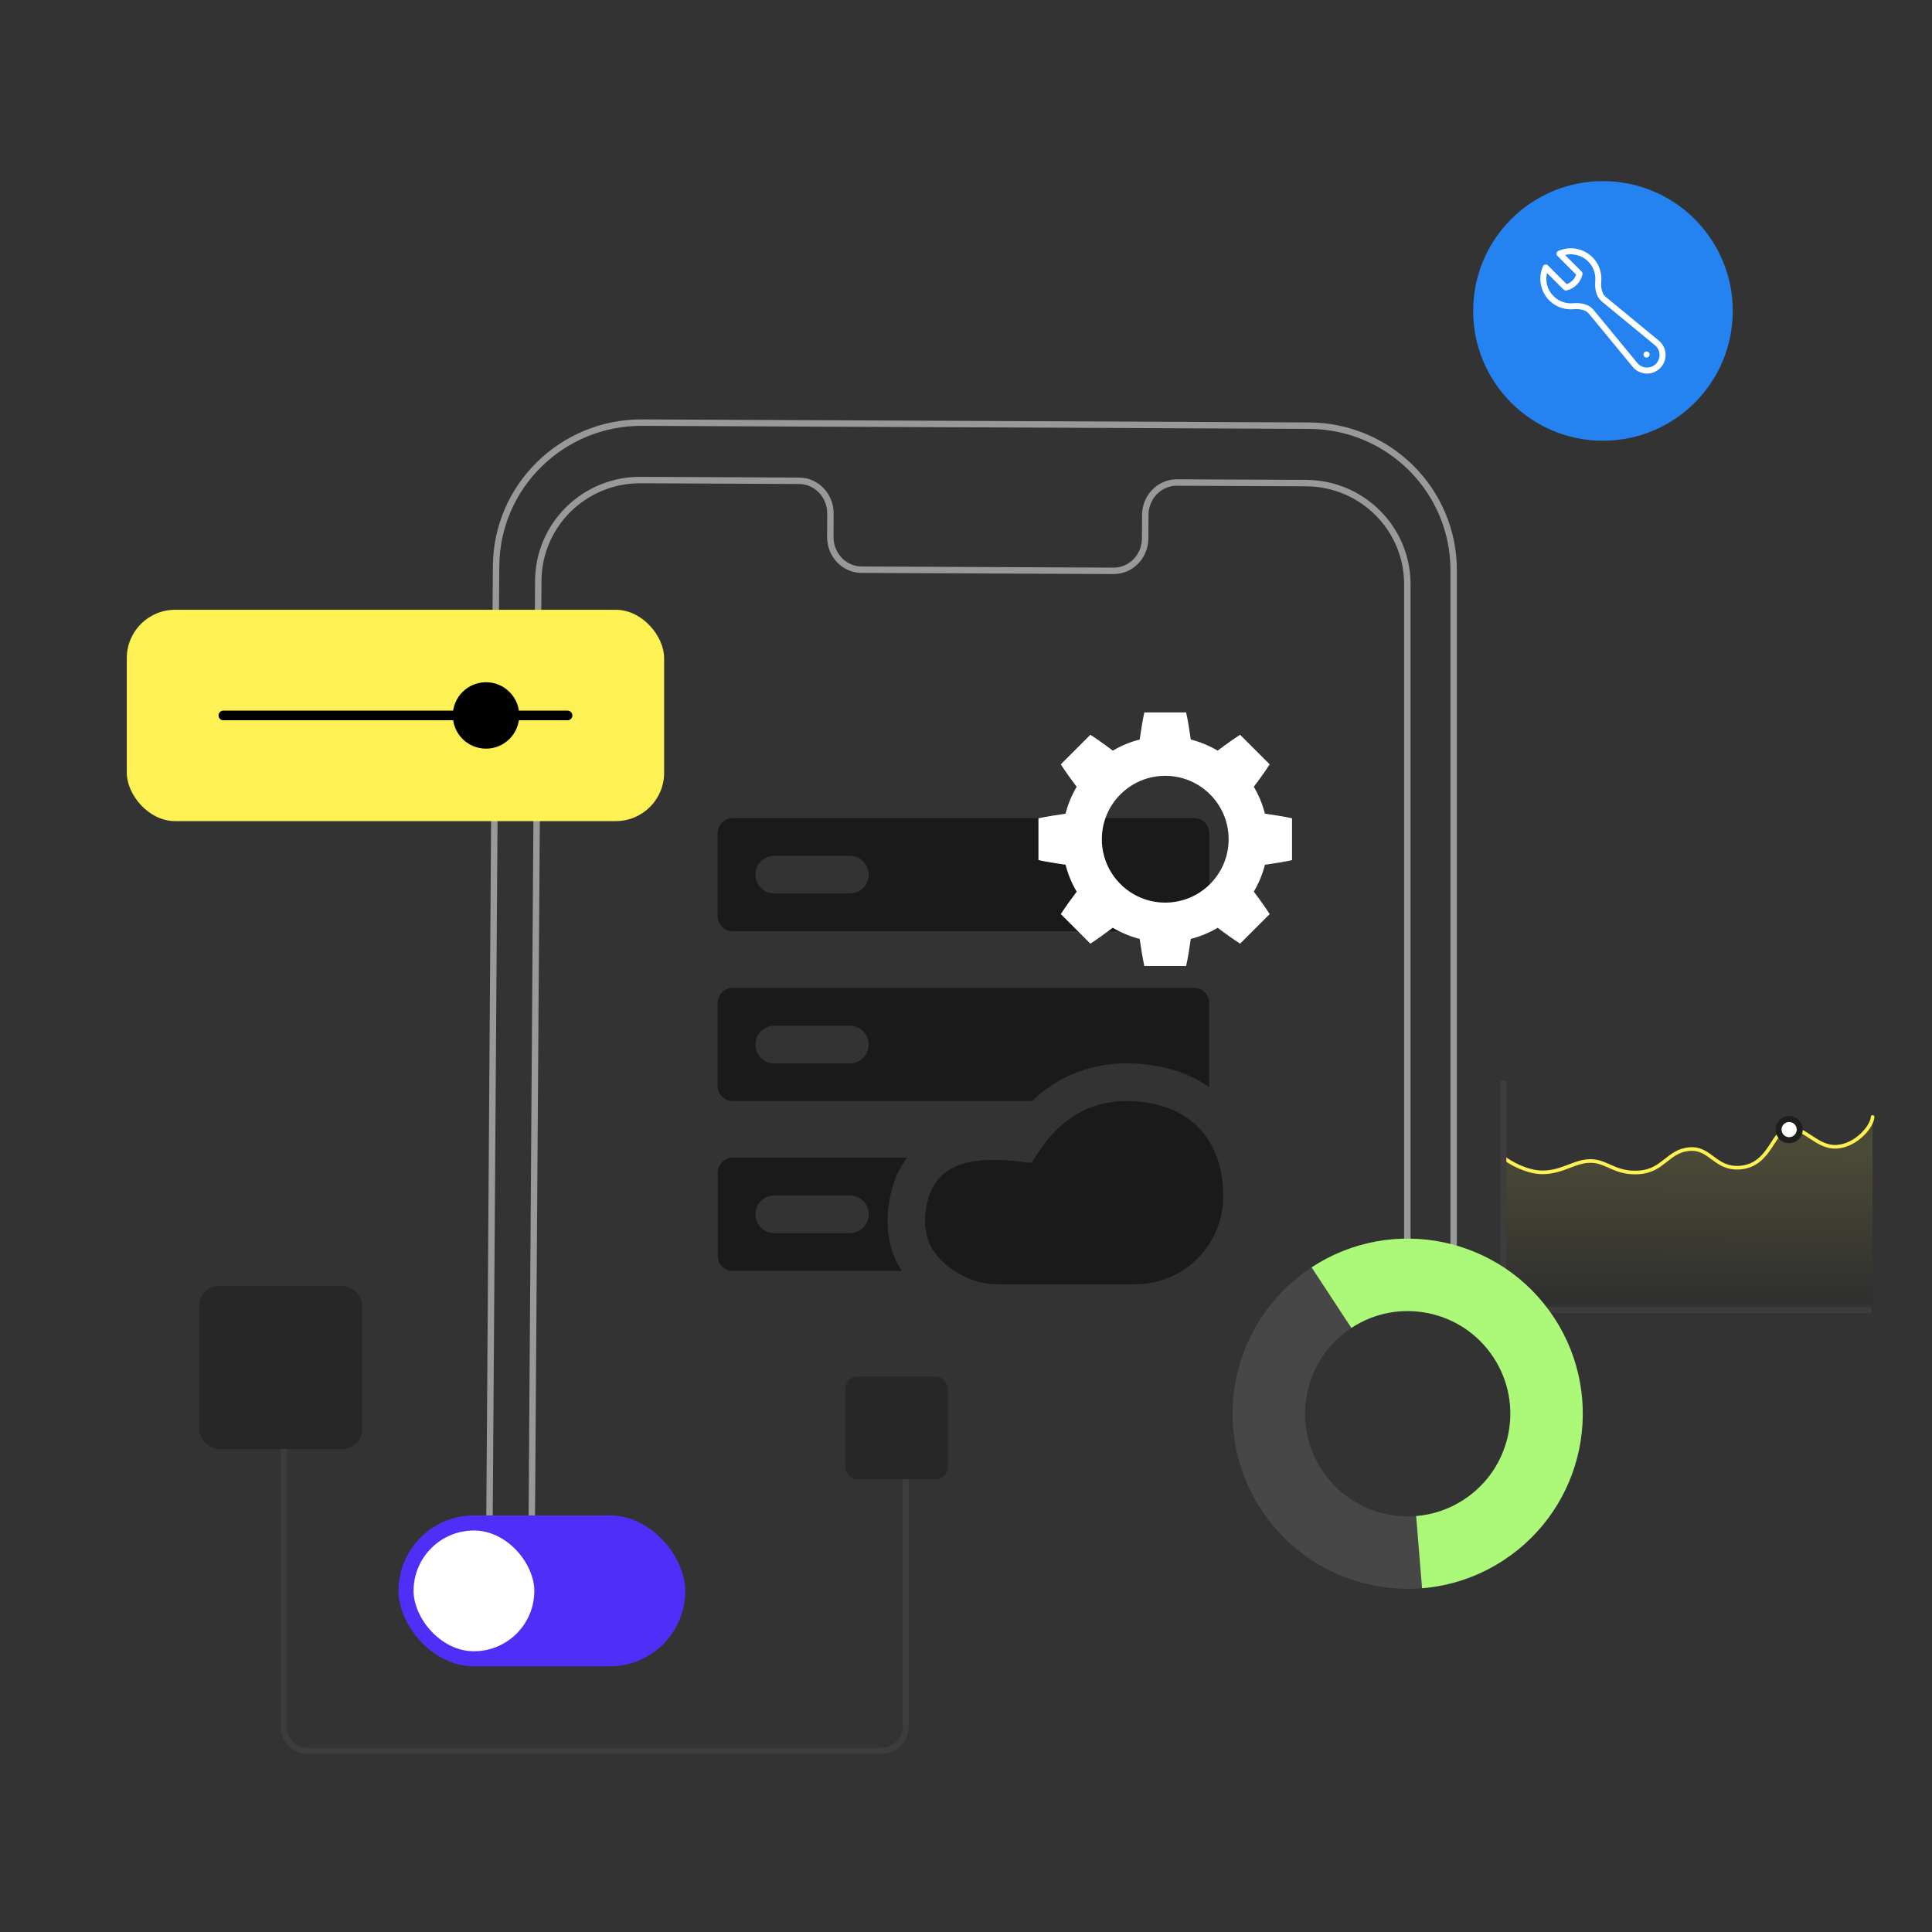 <svg width="320" height="320" viewBox="0 0 320 320" fill="none" xmlns="http://www.w3.org/2000/svg">
<rect x="0" y="0" width="320" height="320" fill="#333333" stroke="none"/>
<path d="M81 262.749L82.167 93.828C82.224 80.606 93.052 69.943 106.347 70L216.821 70.504C230.106 70.561 240.829 81.319 240.771 94.541V211.5" stroke="white" stroke-opacity="0.5" stroke-width="1.065"/>
<path d="M88 263.423L89.157 96.205C89.196 86.941 96.781 79.474 106.087 79.512L124.834 79.597L132.371 79.635C135.241 79.645 137.556 82.08 137.546 85.067L137.527 88.929C137.508 91.915 139.832 94.35 142.701 94.36L184.452 94.55C187.321 94.56 189.665 92.153 189.674 89.166L189.694 85.305C189.703 82.318 192.046 79.911 194.916 79.921L216.332 80.016C225.629 80.054 233.147 87.588 233.099 96.843V210" stroke="white" stroke-opacity="0.5" stroke-width="1.065"/>
<path d="M265.5 73C277.374 73 287 63.374 287 51.5C287 39.626 277.374 30 265.5 30C253.626 30 244 39.626 244 51.5C244 63.374 253.626 73 265.5 73Z" fill="#2482F1"/>
<path d="M255.622 46.181C255.622 46.812 255.753 47.437 256.007 48.015C256.261 48.593 256.632 49.112 257.097 49.539C257.562 49.966 258.111 50.291 258.709 50.495C259.306 50.699 259.94 50.776 260.569 50.722C261.659 50.63 262.862 50.794 263.557 51.638L270.802 60.434C271.03 60.713 271.315 60.941 271.637 61.102C271.958 61.265 272.311 61.357 272.67 61.375C273.03 61.393 273.39 61.335 273.726 61.205C274.062 61.076 274.368 60.877 274.622 60.622C274.877 60.368 275.076 60.062 275.205 59.726C275.335 59.39 275.393 59.03 275.375 58.67C275.358 58.311 275.265 57.959 275.103 57.637C274.941 57.315 274.713 57.031 274.434 56.802L265.638 49.558C264.794 48.863 264.63 47.66 264.722 46.57C264.79 45.778 264.65 44.982 264.315 44.261C263.981 43.54 263.463 42.919 262.815 42.46C262.166 42 261.408 41.719 260.617 41.642C259.826 41.566 259.028 41.699 258.304 42.026L261.622 45.344C261.494 45.899 261.212 46.407 260.809 46.81C260.407 47.213 259.899 47.495 259.343 47.623L256.025 44.305C255.766 44.877 255.622 45.512 255.622 46.181Z" stroke="white" stroke-linecap="round" stroke-linejoin="round"/>
<path d="M272.723 58.715H272.715V58.724H272.723V58.715Z" stroke="white" stroke-linecap="round" stroke-linejoin="round"/>
<path d="M200.275 180.062C197.381 178.037 193.775 176.706 189.481 176.268C182.175 175.531 175.931 177.606 170.943 182.375H121.368C120.705 182.375 120.069 182.111 119.601 181.642C119.132 181.174 118.868 180.538 118.868 179.875V166.125C118.868 164.75 119.987 163.625 121.368 163.625H197.781C199.156 163.625 200.281 164.75 200.281 166.125V179.875L200.275 180.062ZM186.743 182.375H186.562H186.75H186.743ZM150.25 191.75C148.85 193.568 147.881 195.812 147.375 198.487C146.493 203.068 147.181 207.118 149.356 210.5H121.375C120.712 210.5 120.076 210.236 119.607 209.767C119.138 209.299 118.875 208.663 118.875 208V194.25C118.875 192.875 119.993 191.75 121.375 191.75H150.25ZM171.412 191.75H191.537C192.912 191.75 194.037 192.875 194.037 194.25V208C194.037 208.663 193.774 209.299 193.305 209.767C192.836 210.236 192.2 210.5 191.537 210.5H158.118C154.031 207.831 152.593 204.393 153.5 199.662C154.65 193.662 159.312 191.243 168.893 192.412L170.825 192.643L171.406 191.75H171.412ZM121.375 135.5H197.787C199.162 135.5 200.287 136.625 200.287 138V151.75C200.287 152.413 200.024 153.049 199.555 153.517C199.086 153.986 198.45 154.25 197.787 154.25H121.368C120.705 154.25 120.069 153.986 119.601 153.517C119.132 153.049 118.868 152.413 118.868 151.75V138C118.868 136.625 119.987 135.5 121.368 135.5H121.375ZM128.25 141.75C127.421 141.75 126.626 142.079 126.04 142.665C125.454 143.251 125.125 144.046 125.125 144.875C125.125 145.703 125.454 146.498 126.04 147.084C126.626 147.67 127.421 148 128.25 148H140.75C141.578 148 142.373 147.67 142.959 147.084C143.545 146.498 143.875 145.703 143.875 144.875C143.875 144.046 143.545 143.251 142.959 142.665C142.373 142.079 141.578 141.75 140.75 141.75H128.25ZM128.25 169.887C127.421 169.887 126.626 170.216 126.04 170.802C125.454 171.388 125.125 172.183 125.125 173.012C125.125 173.841 125.454 174.636 126.04 175.222C126.626 175.808 127.421 176.137 128.25 176.137H140.75C141.578 176.137 142.373 175.808 142.959 175.222C143.545 174.636 143.875 173.841 143.875 173.012C143.875 172.183 143.545 171.388 142.959 170.802C142.373 170.216 141.578 169.887 140.75 169.887H128.25ZM128.25 198C127.421 198 126.626 198.329 126.04 198.915C125.454 199.501 125.125 200.296 125.125 201.125C125.125 201.953 125.454 202.748 126.04 203.334C126.626 203.92 127.421 204.25 128.25 204.25H140.75C141.578 204.25 142.373 203.92 142.959 203.334C143.545 202.748 143.875 201.953 143.875 201.125C143.875 200.296 143.545 199.501 142.959 198.915C142.373 198.329 141.578 198 140.75 198H128.25Z" fill="#1A1A1A"/>
<path d="M188.043 212.718C191.895 212.718 195.589 211.193 198.319 208.475C201.048 205.758 202.589 202.07 202.606 198.218C202.637 189.731 198.081 183.418 188.856 182.487C181.643 181.762 176.131 184.512 171.887 191.018L170.825 192.643L168.887 192.412C159.306 191.243 154.65 193.662 153.5 199.662C152.531 204.743 154.256 208.331 159.062 211.081C160.951 212.157 163.088 212.721 165.262 212.718H188.043Z" fill="#1A1A1A"/>
<path d="M172 142.464V135.535C173.358 135.253 174.864 134.998 176.487 134.774C176.892 133.187 177.516 131.691 178.331 130.316C177.333 128.999 176.447 127.751 175.701 126.601L180.601 121.701C181.751 122.447 182.999 123.333 184.316 124.331C185.689 123.517 187.183 122.894 188.768 122.488C188.994 120.851 189.25 119.341 189.536 118H196.464C196.75 119.341 197.006 120.851 197.232 122.488C198.817 122.894 200.311 123.517 201.684 124.331C203.001 123.333 204.249 122.447 205.399 121.701L210.299 126.601C209.553 127.751 208.667 128.999 207.669 130.316C208.483 131.689 209.106 133.183 209.512 134.768C211.149 134.994 212.659 135.25 214 135.535V142.464C212.659 142.75 211.149 143.006 209.512 143.232C209.106 144.817 208.483 146.311 207.669 147.684C208.667 149.001 209.553 150.249 210.299 151.399L205.399 156.299C204.249 155.553 203.001 154.667 201.684 153.669C200.311 154.483 198.817 155.106 197.232 155.512C197.006 157.149 196.75 158.659 196.464 160H189.535C189.25 158.659 188.994 157.149 188.768 155.512C187.18 155.106 185.685 154.481 184.311 153.665C183.005 154.654 181.76 155.539 180.6 156.299L175.701 151.399C176.461 150.239 177.346 148.995 178.335 147.689C177.518 146.313 176.892 144.815 176.486 143.226C174.864 143.001 173.358 142.747 172 142.464ZM193 149.5C198.799 149.5 203.5 144.799 203.5 139C203.5 133.201 198.799 128.5 193 128.5C187.201 128.5 182.5 133.201 182.5 139C182.5 144.799 187.201 149.5 193 149.5Z" fill="white"/>
<rect x="66" y="251" width="47.5" height="25" rx="12.5" fill="#4F2FF7"/>
<rect x="68.5" y="253.5" width="20" height="20" rx="10" fill="white"/>
<path d="M255.51 194.177C252.843 194.177 250.059 192.467 249 191.612V216H310.162V185C310.109 186.513 307.534 189.701 304.259 189.934C300.984 190.167 299.019 186.727 296.319 186.875C293.62 187.023 293.302 192.993 288.221 193.388C284.035 193.713 282.588 189.934 279.805 190.329C275.25 190.975 275.518 193.881 271.548 194.177C267.578 194.473 266.308 192.401 263.609 192.302C260.909 192.204 258.845 194.177 255.51 194.177Z" fill="url(#paint0_linear_579_10074)" fill-opacity="0.12"/>
<path d="M249 191.703C250.059 192.558 252.843 194.177 255.51 194.177C258.845 194.177 260.909 192.204 263.609 192.302C266.308 192.401 267.578 194.473 271.548 194.177C275.518 193.881 276.259 190.63 279.805 190.329C283.351 190.027 284.035 193.713 288.221 193.388C293.302 192.993 293.62 187.023 296.319 186.875C299.019 186.727 300.984 190.167 304.259 189.934C307.534 189.701 310.109 186.513 310.162 185" stroke="#FEF153" stroke-width="0.6" stroke-linecap="round"/>
<rect x="296.338" y="186.676" width="0" height="30.162" fill="url(#paint1_linear_579_10074)" fill-opacity="0.4" stroke="url(#paint2_linear_579_10074)" stroke-width="0.6"/>
<circle cx="296.338" cy="187.095" r="1.757" fill="white" stroke="#1E1E1E"/>
<path d="M249 179V213C249 215.209 250.791 217 253 217H310" stroke="#3D3D3D"/>
<circle cx="233.158" cy="234.158" r="23" transform="rotate(-33.282 233.158 234.158)" stroke="white" stroke-opacity="0.1" stroke-width="12"/>
<path d="M220.536 214.93C231.155 207.959 245.414 210.917 252.385 221.536C259.356 232.155 256.398 246.414 245.779 253.385C242.448 255.572 238.759 256.781 235.049 257.084" stroke="#ACF878" stroke-width="12"/>
<rect x="21" y="101" width="89" height="35" rx="8" fill="#FEF153"/>
<path d="M37 118.5H94" stroke="black" stroke-width="1.6" stroke-linecap="round"/>
<circle cx="80.5" cy="118.5" r="5" fill="black" stroke="black"/>
<path d="M47 216V286C47 288.209 48.791 290 51 290H146C148.209 290 150 288.209 150 286V234.5" stroke="#3D3D3D"/>
<rect x="33" y="213" width="27" height="27" rx="3.273" fill="#272727"/>
<rect x="140" y="228" width="17" height="17" rx="2" fill="#272727"/>
<defs>
<linearGradient id="paint0_linear_579_10074" x1="279.675" y1="190.73" x2="279.58" y2="216" gradientUnits="userSpaceOnUse">
<stop stop-color="#FEF153"/>
<stop offset="1" stop-color="#0D0D0D"/>
</linearGradient>
<linearGradient id="paint1_linear_579_10074" x1="296.838" y1="186.676" x2="296.838" y2="216.838" gradientUnits="userSpaceOnUse">
<stop stop-color="#FEF153"/>
<stop offset="1" stop-color="#121212" stop-opacity="0.8"/>
</linearGradient>
<linearGradient id="paint2_linear_579_10074" x1="296.838" y1="186.676" x2="296.838" y2="216.838" gradientUnits="userSpaceOnUse">
<stop stop-color="white" stop-opacity="0.54"/>
<stop offset="1" stop-color="white" stop-opacity="0"/>
</linearGradient>
</defs>
</svg>
